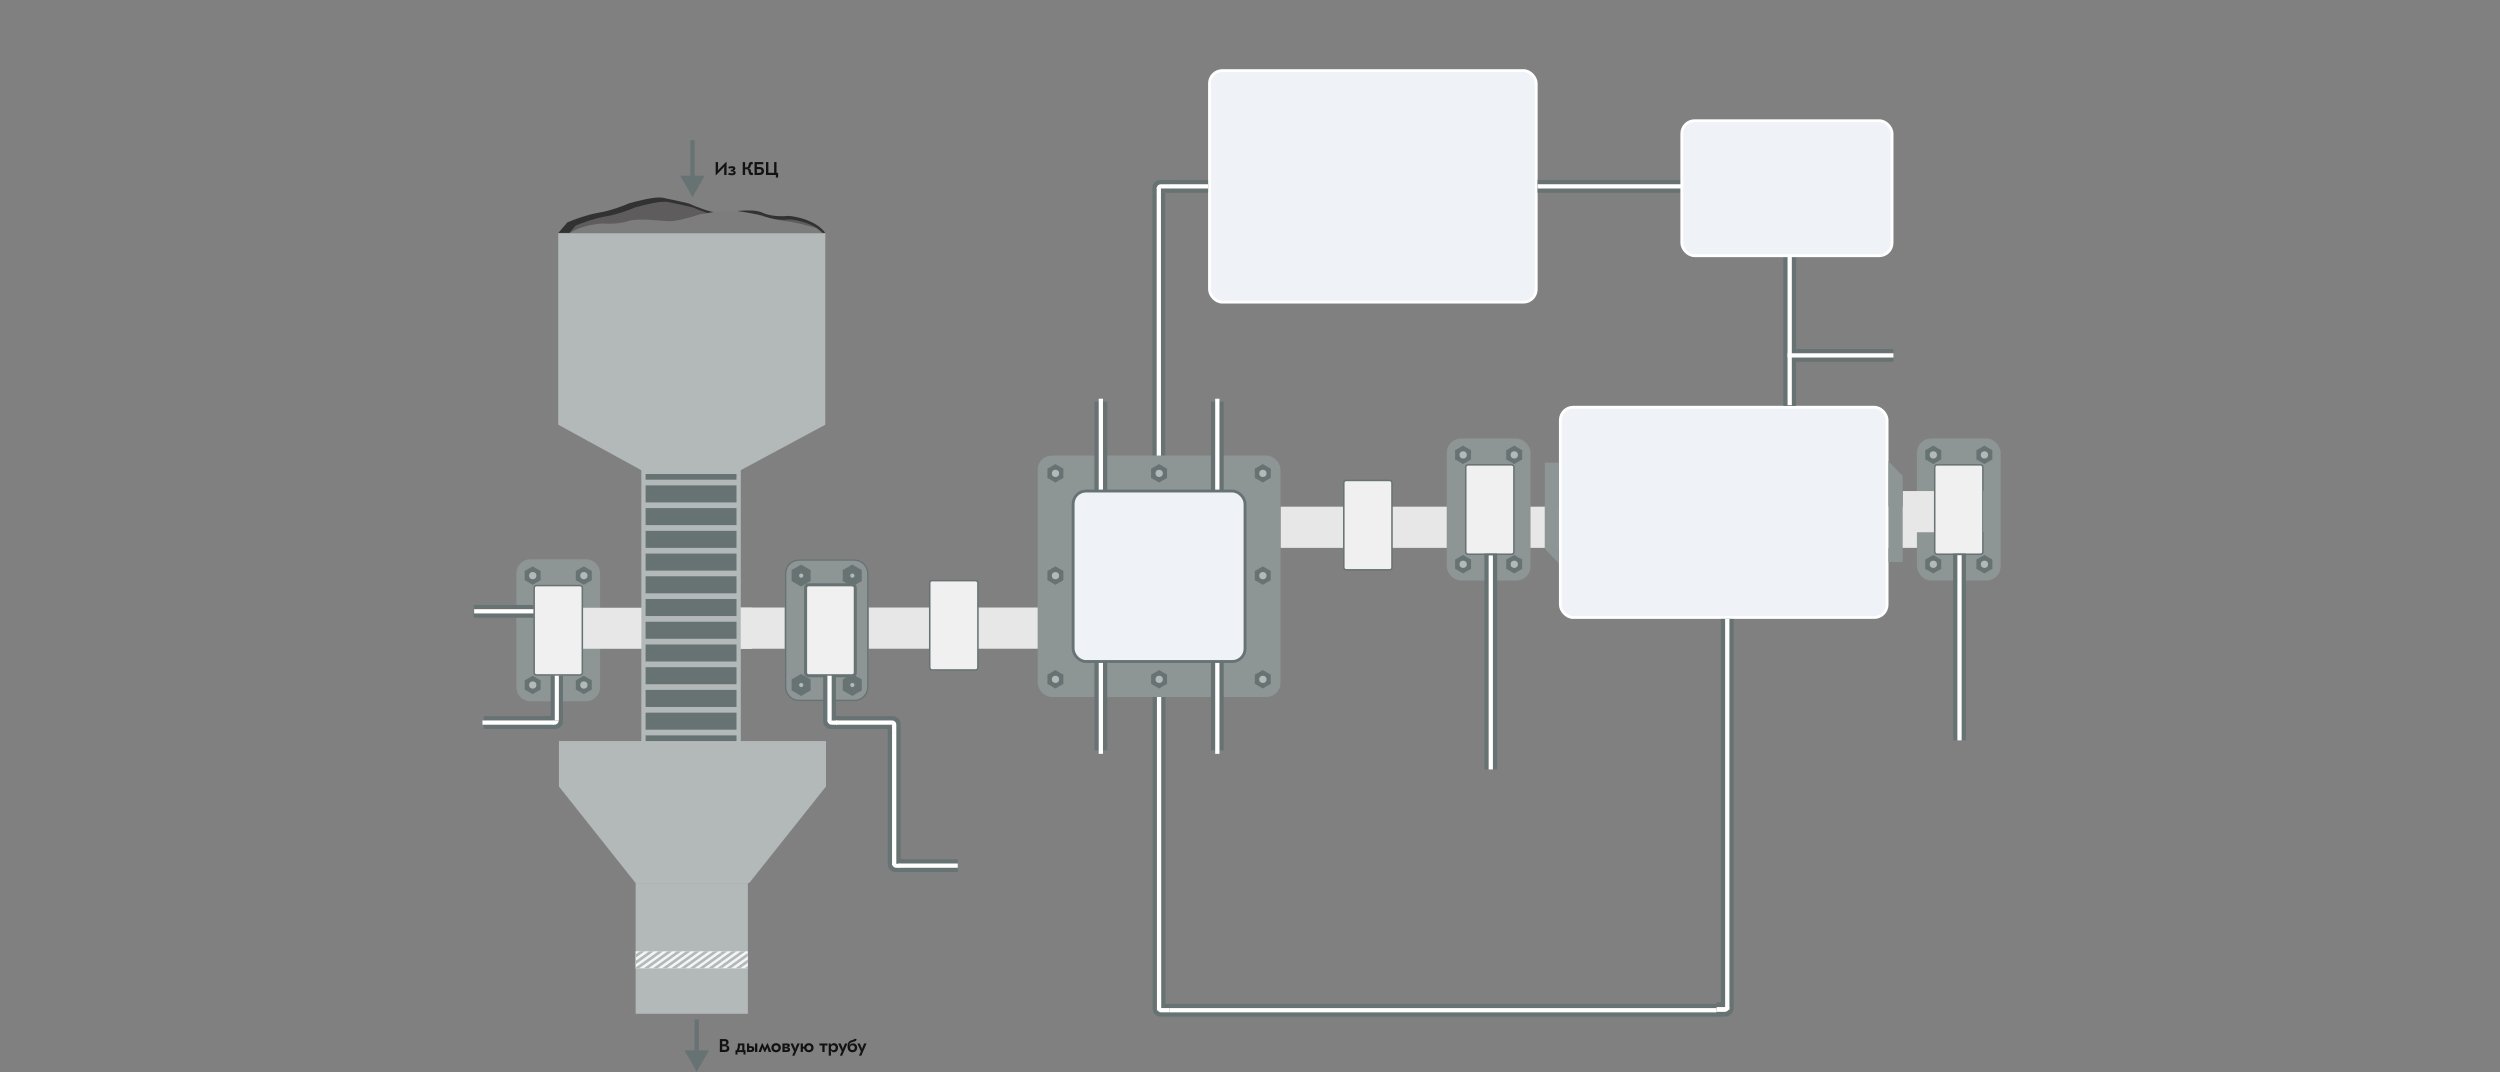 <svg width="1760" height="755" viewBox="0 0 1760 755" fill="none" xmlns="http://www.w3.org/2000/svg">
<rect x="0" y="0" width="1760" height="755" fill="#808080" stroke="none"/>
<path d="M901.496 356.699H1382.54V385.699H901.496V356.699Z" fill="#E7E7E7"/>
<rect x="946.036" y="338.242" width="33.92" height="62.92" rx="1.62" fill="#F0F0F0" stroke="#677272" stroke-width="1.08"/>
<rect x="1018.5" y="308.699" width="59" height="100" rx="10" fill="#8D9595"/>
<path d="M1030 313.7L1032.79 315.358L1035.63 316.95L1035.59 320.2L1035.63 323.45L1032.79 325.041L1030 326.7L1027.2 325.041L1024.37 323.45L1024.41 320.2L1024.37 316.95L1027.2 315.358L1030 313.7Z" fill="#677272"/>
<circle cx="1030.05" cy="320.254" r="2.561" fill="#B3B9B9"/>
<path d="M1030 390.7L1032.79 392.358L1035.63 393.95L1035.59 397.2L1035.63 400.45L1032.79 402.041L1030 403.7L1027.2 402.041L1024.37 400.45L1024.41 397.2L1024.37 393.95L1027.2 392.358L1030 390.7Z" fill="#677272"/>
<circle cx="1030.05" cy="397.254" r="2.561" fill="#B3B9B9"/>
<path d="M1066 313.7L1068.79 315.358L1071.63 316.95L1071.59 320.2L1071.63 323.45L1068.79 325.041L1066 326.7L1063.2 325.041L1060.37 323.45L1060.41 320.2L1060.37 316.95L1063.2 315.358L1066 313.7Z" fill="#677272"/>
<circle cx="1066.05" cy="320.254" r="2.561" fill="#B3B9B9"/>
<path d="M1066 390.7L1068.79 392.358L1071.63 393.95L1071.59 397.2L1071.63 400.45L1068.79 402.041L1066 403.7L1063.2 402.041L1060.37 400.45L1060.41 397.2L1060.37 393.95L1063.2 392.358L1066 390.7Z" fill="#677272"/>
<circle cx="1066.05" cy="397.254" r="2.561" fill="#B3B9B9"/>
<rect x="1031.88" y="327.24" width="33.92" height="62.92" rx="1.62" fill="#F0F0F0" stroke="#677272" stroke-width="1.08"/>
<rect x="1349.5" y="308.699" width="59" height="100" rx="10" fill="#8D9595"/>
<path d="M1361 313.7L1363.79 315.358L1366.63 316.95L1366.59 320.2L1366.63 323.45L1363.79 325.041L1361 326.7L1358.2 325.041L1355.37 323.45L1355.41 320.2L1355.37 316.95L1358.2 315.358L1361 313.7Z" fill="#677272"/>
<circle cx="1361.05" cy="320.254" r="2.561" fill="#B3B9B9"/>
<path d="M1361 390.7L1363.79 392.358L1366.63 393.95L1366.59 397.2L1366.63 400.45L1363.79 402.041L1361 403.7L1358.2 402.041L1355.37 400.45L1355.41 397.2L1355.37 393.95L1358.2 392.358L1361 390.7Z" fill="#677272"/>
<circle cx="1361.05" cy="397.254" r="2.561" fill="#B3B9B9"/>
<path d="M1397 313.7L1399.79 315.358L1402.63 316.95L1402.59 320.2L1402.63 323.45L1399.79 325.041L1397 326.7L1394.2 325.041L1391.37 323.45L1391.41 320.2L1391.37 316.95L1394.2 315.358L1397 313.7Z" fill="#677272"/>
<circle cx="1397.05" cy="320.254" r="2.561" fill="#B3B9B9"/>
<path d="M1397 390.7L1399.79 392.358L1402.63 393.95L1402.59 397.2L1402.63 400.45L1399.79 402.041L1397 403.7L1394.2 402.041L1391.37 400.45L1391.41 397.2L1391.37 393.95L1394.2 392.358L1397 390.7Z" fill="#677272"/>
<circle cx="1397.05" cy="397.254" r="2.561" fill="#B3B9B9"/>
<path d="M1339.5 345.699H1396.5V374.699H1339.5V345.699Z" fill="#E7E7E7"/>
<rect x="1362.04" y="327.24" width="33.92" height="62.92" rx="1.62" fill="#F0F0F0" stroke="#677272" stroke-width="1.08"/>
<rect x="1098.5" y="286.702" width="230" height="148" rx="9" fill="#EFF2F6"/>
<rect x="1098.5" y="286.702" width="230" height="148" rx="9" stroke="white" stroke-width="2"/>
<path d="M1087.5 325.702H1097.5V396.702L1087.5 386.277V325.702Z" fill="#8D9595"/>
<path d="M1339.5 395.702L1329.5 395.702L1329.5 324.702L1339.5 335.127L1339.5 395.702Z" fill="#8D9595"/>
<rect x="1255.44" y="137.763" width="9" height="147.941" fill="#677272"/>
<rect x="1258.44" y="134.723" width="3" height="150.526" fill="white"/>
<rect x="851.495" y="49.7" width="230" height="163" rx="9" fill="#EFF2F6"/>
<rect x="851.495" y="49.7" width="230" height="163" rx="9" stroke="white" stroke-width="2"/>
<path d="M363.496 403.7C363.496 398.177 367.973 393.7 373.496 393.7H412.496C418.018 393.7 422.496 398.177 422.496 403.7V483.7C422.496 489.223 418.018 493.7 412.496 493.7H373.496C367.973 493.7 363.496 489.223 363.496 483.7V403.7Z" fill="#8D9595"/>
<path d="M374.996 398.7L377.791 400.359L380.625 401.95L380.586 405.2L380.625 408.45L377.791 410.041L374.996 411.7L372.201 410.041L369.366 408.45L369.406 405.2L369.366 401.95L372.201 400.359L374.996 398.7Z" fill="#677272"/>
<circle cx="375.049" cy="405.254" r="2.561" fill="#B3B9B9"/>
<path d="M374.996 475.7L377.791 477.359L380.625 478.95L380.586 482.2L380.625 485.45L377.791 487.041L374.996 488.7L372.201 487.041L369.366 485.45L369.406 482.2L369.366 478.95L372.201 477.359L374.996 475.7Z" fill="#677272"/>
<circle cx="375.049" cy="482.254" r="2.561" fill="#B3B9B9"/>
<path d="M410.996 398.7L413.791 400.359L416.625 401.95L416.586 405.2L416.625 408.45L413.791 410.041L410.996 411.7L408.201 410.041L405.366 408.45L405.406 405.2L405.366 401.95L408.201 400.359L410.996 398.7Z" fill="#677272"/>
<circle cx="411.049" cy="405.254" r="2.561" fill="#B3B9B9"/>
<path d="M410.996 475.7L413.791 477.359L416.625 478.95L416.586 482.2L416.625 485.45L413.791 487.041L410.996 488.7L408.201 487.041L405.366 485.45L405.406 482.2L405.366 478.95L408.201 477.359L410.996 475.7Z" fill="#677272"/>
<circle cx="411.049" cy="482.254" r="2.561" fill="#B3B9B9"/>
<path d="M405.138 427.855H529.496V456.736H405.138V427.855Z" fill="#E7E7E7"/>
<path d="M377.655 412.24H408.335C409.23 412.24 409.955 412.966 409.955 413.861V473.54C409.955 474.435 409.23 475.16 408.335 475.16H377.655C376.761 475.16 376.035 474.435 376.035 473.54V413.861C376.035 412.966 376.761 412.24 377.655 412.24Z" fill="#F0F0F0" stroke="#677272" stroke-width="1.08"/>
<path d="M492.496 427.7H731.119V456.7H492.496V427.7Z" fill="#E7E7E7"/>
<path d="M552.496 403.7C552.496 398.177 556.973 393.7 562.496 393.7H601.496C607.018 393.7 611.496 398.177 611.496 403.7V483.7C611.496 489.223 607.018 493.7 601.496 493.7H562.496C556.973 493.7 552.496 489.223 552.496 483.7V403.7Z" fill="#8D9595"/>
<path d="M563.996 398.7L566.791 400.359L569.625 401.95L569.586 405.2L569.625 408.45L566.791 410.041L563.996 411.7L561.201 410.041L558.366 408.45L558.406 405.2L558.366 401.95L561.201 400.359L563.996 398.7Z" fill="#677272"/>
<path d="M566.61 405.254C566.61 406.669 565.463 407.816 564.049 407.816C562.634 407.816 561.488 406.669 561.488 405.254C561.488 403.84 562.634 402.693 564.049 402.693C565.463 402.693 566.61 403.84 566.61 405.254Z" fill="#B3B9B9"/>
<path d="M563.996 475.7L566.791 477.359L569.625 478.95L569.586 482.2L569.625 485.45L566.791 487.041L563.996 488.7L561.201 487.041L558.366 485.45L558.406 482.2L558.366 478.95L561.201 477.359L563.996 475.7Z" fill="#677272"/>
<path d="M566.61 482.254C566.61 483.669 565.463 484.816 564.049 484.816C562.634 484.816 561.488 483.669 561.488 482.254C561.488 480.84 562.634 479.693 564.049 479.693C565.463 479.693 566.61 480.84 566.61 482.254Z" fill="#B3B9B9"/>
<path d="M599.996 398.7L602.791 400.359L605.625 401.95L605.586 405.2L605.625 408.45L602.791 410.041L599.996 411.7L597.201 410.041L594.366 408.45L594.406 405.2L594.366 401.95L597.201 400.359L599.996 398.7Z" fill="#677272"/>
<path d="M602.61 405.254C602.61 406.669 601.463 407.816 600.049 407.816C598.634 407.816 597.488 406.669 597.488 405.254C597.488 403.84 598.634 402.693 600.049 402.693C601.463 402.693 602.61 403.84 602.61 405.254Z" fill="#B3B9B9"/>
<path d="M599.996 475.7L602.791 477.359L605.625 478.95L605.586 482.2L605.625 485.45L602.791 487.041L599.996 488.7L597.201 487.041L594.366 485.45L594.406 482.2L594.366 478.95L597.201 477.359L599.996 475.7Z" fill="#677272"/>
<path d="M602.61 482.254C602.61 483.669 601.463 484.816 600.049 484.816C598.634 484.816 597.488 483.669 597.488 482.254C597.488 480.84 598.634 479.693 600.049 479.693C601.463 479.693 602.61 480.84 602.61 482.254Z" fill="#B3B9B9"/>
<path d="M567.119 413.861C567.119 412.667 568.086 411.7 569.279 411.7H599.958C601.151 411.7 602.119 412.667 602.119 413.861V473.54C602.119 474.733 601.151 475.7 599.958 475.7H569.279C568.086 475.7 567.119 474.733 567.119 473.54V413.861Z" fill="#F0F0F0"/>
<path d="M564.271 398.236L563.996 398.072L563.72 398.236L560.931 399.892L558.102 401.479L557.823 401.636L557.826 401.957L557.866 405.2L557.826 408.444L557.823 408.764L558.102 408.921L560.931 410.509L563.72 412.165L563.996 412.328L564.271 412.165L567.061 410.509L569.889 408.921L570.169 408.764L570.165 408.444L570.126 405.2L570.165 401.957L570.169 401.636L569.889 401.479L567.061 399.892L564.271 398.236ZM566.515 400.824L566.515 400.824L566.526 400.83L569.081 402.264L569.046 405.194L569.045 405.194L569.046 405.207L569.081 408.136L566.526 409.571L566.526 409.57L566.515 409.577L563.996 411.072L561.476 409.577L561.476 409.577L561.465 409.571L558.91 408.136L558.946 405.207L558.946 405.207L558.946 405.194L558.91 402.264L561.465 400.83L561.465 400.83L561.476 400.824L563.996 399.328L566.515 400.824ZM564.271 475.236L563.996 475.072L563.72 475.236L560.931 476.892L558.102 478.479L557.823 478.636L557.826 478.957L557.866 482.2L557.826 485.444L557.823 485.764L558.102 485.921L560.931 487.509L563.72 489.165L563.996 489.328L564.271 489.165L567.061 487.509L569.889 485.921L570.169 485.764L570.165 485.444L570.126 482.2L570.165 478.957L570.169 478.636L569.889 478.479L567.061 476.892L564.271 475.236ZM566.515 477.824L566.515 477.824L566.526 477.83L569.081 479.264L569.046 482.194H569.045L569.046 482.207L569.081 485.136L566.526 486.571L566.526 486.57L566.515 486.577L563.996 488.072L561.476 486.577L561.476 486.577L561.465 486.571L558.91 485.136L558.946 482.207H558.946L558.946 482.194L558.91 479.264L561.465 477.83L561.465 477.83L561.476 477.824L563.996 476.328L566.515 477.824ZM600.271 398.236L599.996 398.072L599.72 398.236L596.931 399.892L594.102 401.479L593.823 401.636L593.826 401.957L593.866 405.2L593.826 408.444L593.823 408.764L594.102 408.921L596.931 410.509L598.027 411.16H569.279C567.788 411.16 566.579 412.369 566.579 413.861V473.54C566.579 475.031 567.788 476.24 569.279 476.24H598.028L596.931 476.892L594.102 478.479L593.823 478.636L593.826 478.957L593.866 482.2L593.826 485.444L593.823 485.764L594.102 485.921L596.931 487.509L599.72 489.165L599.996 489.328L600.271 489.165L603.061 487.509L605.889 485.921L606.169 485.764L606.165 485.444L606.126 482.2L606.165 478.957L606.169 478.636L605.889 478.479L603.061 476.892L601.332 475.865C602.126 475.395 602.659 474.53 602.659 473.54V413.861C602.659 412.871 602.126 412.005 601.332 411.535L603.061 410.509L605.889 408.921L606.169 408.764L606.165 408.444L606.126 405.2L606.165 401.957L606.169 401.636L605.889 401.479L603.061 399.892L600.271 398.236ZM602.515 409.577L599.996 411.072L597.476 409.577L597.476 409.577L597.465 409.571L594.91 408.136L594.946 405.207L594.946 405.207L594.946 405.194L594.91 402.264L597.465 400.83L597.465 400.83L597.476 400.824L599.996 399.328L602.515 400.824L602.515 400.824L602.526 400.83L605.081 402.264L605.046 405.194L605.045 405.194L605.046 405.207L605.081 408.136L602.526 409.571L602.526 409.57L602.515 409.577ZM569.279 412.24H599.847L599.996 412.328L600.129 412.249C600.944 412.334 601.579 413.023 601.579 413.861V473.54C601.579 474.377 600.944 475.066 600.129 475.151L599.996 475.072L599.848 475.16H569.279C568.384 475.16 567.659 474.435 567.659 473.54V413.861C567.659 412.966 568.384 412.24 569.279 412.24ZM597.476 477.824L599.996 476.328L602.515 477.824L602.515 477.824L602.526 477.83L605.081 479.264L605.046 482.194H605.045L605.046 482.207L605.081 485.136L602.526 486.571L602.526 486.57L602.515 486.577L599.996 488.072L597.476 486.577L597.476 486.577L597.465 486.571L594.91 485.136L594.946 482.207H594.946L594.946 482.194L594.91 479.264L597.465 477.83L597.465 477.83L597.476 477.824ZM562.496 394.24H601.496C606.72 394.24 610.956 398.476 610.956 403.7V483.7C610.956 488.925 606.72 493.16 601.496 493.16H562.496C557.271 493.16 553.036 488.925 553.036 483.7V403.7C553.036 398.476 557.271 394.24 562.496 394.24ZM566.07 405.254C566.07 406.371 565.165 407.275 564.049 407.275C562.933 407.275 562.028 406.371 562.028 405.254C562.028 404.138 562.933 403.233 564.049 403.233C565.165 403.233 566.07 404.138 566.07 405.254ZM564.049 408.356C565.762 408.356 567.15 406.967 567.15 405.254C567.15 403.542 565.762 402.153 564.049 402.153C562.336 402.153 560.948 403.542 560.948 405.254C560.948 406.967 562.336 408.356 564.049 408.356ZM566.07 482.254C566.07 483.371 565.165 484.275 564.049 484.275C562.933 484.275 562.028 483.371 562.028 482.254C562.028 481.138 562.933 480.233 564.049 480.233C565.165 480.233 566.07 481.138 566.07 482.254ZM564.049 485.356C565.762 485.356 567.15 483.967 567.15 482.254C567.15 480.542 565.762 479.153 564.049 479.153C562.336 479.153 560.948 480.542 560.948 482.254C560.948 483.967 562.336 485.356 564.049 485.356ZM602.07 405.254C602.07 406.371 601.165 407.275 600.049 407.275C598.933 407.275 598.028 406.371 598.028 405.254C598.028 404.138 598.933 403.233 600.049 403.233C601.165 403.233 602.07 404.138 602.07 405.254ZM600.049 408.356C601.762 408.356 603.15 406.967 603.15 405.254C603.15 403.542 601.762 402.153 600.049 402.153C598.336 402.153 596.948 403.542 596.948 405.254C596.948 406.967 598.336 408.356 600.049 408.356ZM602.07 482.254C602.07 483.371 601.165 484.275 600.049 484.275C598.933 484.275 598.028 483.371 598.028 482.254C598.028 481.138 598.933 480.233 600.049 480.233C601.165 480.233 602.07 481.138 602.07 482.254ZM600.049 485.356C601.762 485.356 603.15 483.967 603.15 482.254C603.15 480.542 601.762 479.153 600.049 479.153C598.336 479.153 596.948 480.542 596.948 482.254C596.948 483.967 598.336 485.356 600.049 485.356Z" stroke="#677272" stroke-width="1.08"/>
<rect x="654.536" y="408.743" width="33.92" height="62.92" rx="1.62" fill="#F0F0F0" stroke="#677272" stroke-width="1.08"/>
<path d="M811.308 132.2C811.308 129.162 813.77 126.7 816.808 126.7L823.308 126.7L823.308 135.7L811.308 135.7L811.308 132.2V132.2Z" fill="#677272"/>
<path d="M814.306 132.701C814.306 131.044 815.649 129.701 817.306 129.701L823.306 129.701L823.306 132.701L814.306 132.701V132.701Z" fill="white"/>
<rect x="822.308" y="126.7" width="28.188" height="9" fill="#677272"/>
<rect x="822.308" y="129.7" width="28.188" height="3" fill="white"/>
<rect width="9" height="191.021" transform="matrix(-1 0 0 1 820.308 135.681)" fill="#677272"/>
<rect width="3" height="194.642" transform="matrix(-1 0 0 1 817.308 132.061)" fill="white"/>
<rect width="388" height="9" transform="matrix(1 0 0 -1 822.495 715.702)" fill="#677272"/>
<rect width="388" height="3" transform="matrix(1 0 0 -1 822.495 712.702)" fill="white"/>
<path d="M811.495 710.202C811.495 713.239 813.958 715.702 816.995 715.702H823.495V706.702H811.495V710.202V710.202Z" fill="#677272"/>
<path d="M814.495 709.702C814.495 711.358 815.838 712.702 817.495 712.702H823.495V709.702H814.495V709.702Z" fill="white"/>
<rect x="820.495" y="707.611" width="9" height="218.91" transform="rotate(180 820.495 707.611)" fill="#677272"/>
<rect x="817.495" y="711.202" width="3" height="224.001" transform="rotate(180 817.495 711.202)" fill="white"/>
<path d="M1220.5 709.529C1220.5 712.939 1217.73 715.703 1214.32 715.703H1208.5V705.6H1220.5V709.529V709.529Z" fill="#677272"/>
<path d="M1217.5 708.968C1217.5 710.828 1215.99 712.335 1214.13 712.335H1208.5V708.968H1217.5V708.968Z" fill="white"/>
<rect width="9" height="270.665" transform="matrix(1 0 0 -1 1211.5 706.368)" fill="#677272"/>
<rect width="3" height="275.078" transform="matrix(1 0 0 -1 1214.5 710.781)" fill="white"/>
<rect x="1082.47" y="126.7" width="104.108" height="9" fill="#677272"/>
<rect x="1082.47" y="129.7" width="104.108" height="3" fill="white"/>
<rect x="1264.48" y="254.7" width="9" height="68.511" transform="rotate(-90 1264.48 254.7)" fill="#677272"/>
<rect x="1258.44" y="251.699" width="3" height="74.557" transform="rotate(-90 1258.44 251.699)" fill="white"/>
<path d="M452.996 332.2H519.996V543.2H452.996V332.2Z" fill="#677272" stroke="#B3B9B9" stroke-width="3"/>
<path d="M453.495 337.7H519.21V341.7H453.495V337.7Z" fill="#B3B9B9"/>
<path d="M453.495 353.7H519.21V357.7H453.495V353.7Z" fill="#B3B9B9"/>
<path d="M453.495 369.7H519.21V373.7H453.495V369.7Z" fill="#B3B9B9"/>
<path d="M453.495 385.7H519.21V389.7H453.495V385.7Z" fill="#B3B9B9"/>
<path d="M453.495 401.7H519.21V405.7H453.495V401.7Z" fill="#B3B9B9"/>
<path d="M453.495 417.7H519.21V421.7H453.495V417.7Z" fill="#B3B9B9"/>
<path d="M453.495 433.7H519.21V437.7H453.495V433.7Z" fill="#B3B9B9"/>
<path d="M453.495 449.7H519.21V453.7H453.495V449.7Z" fill="#B3B9B9"/>
<path d="M453.495 465.7H519.21V469.7H453.495V465.7Z" fill="#B3B9B9"/>
<path d="M453.495 481.7H519.21V485.7H453.495V481.7Z" fill="#B3B9B9"/>
<path d="M453.495 497.7H519.21V501.7H453.495V497.7Z" fill="#B3B9B9"/>
<path d="M453.495 513.7H519.21V517.7H453.495V513.7Z" fill="#B3B9B9"/>
<path d="M453.495 529.7H519.21V533.7H453.495V529.7Z" fill="#B3B9B9"/>
<path d="M453.495 545.7H519.21V549.7H453.495V545.7Z" fill="#B3B9B9"/>
<path d="M453.495 561.7H519.21V565.7H453.495V561.7Z" fill="#B3B9B9"/>
<path d="M453.495 577.7H519.21V581.7H453.495V577.7Z" fill="#B3B9B9"/>
<path d="M399.459 156.531L393 164H581C574.91 155.427 561.239 152.418 555.164 151.985C551.551 152.418 542.8 152.569 536.71 149.712C529.098 146.14 512.49 149.712 505.8 149.712C500.448 149.712 489.576 145.382 484.809 143.217C480.733 142.243 471.337 140.067 466.355 139.158C461.372 138.249 448.439 141.485 442.595 143.217C438.981 144.841 429.723 148.413 421.604 149.712C413.484 151.011 403.457 154.799 399.459 156.531Z" fill="#323232"/>
<path d="M405.253 158.83L399 166H581C575.105 157.77 561.87 154.881 555.989 154.466C552.49 154.881 544.019 155.027 538.124 152.283C530.755 148.854 514.676 152.283 508.2 152.283C503.019 152.283 492.494 148.127 487.879 146.049C483.933 145.113 474.837 143.025 470.013 142.152C465.19 141.279 452.67 144.386 447.012 146.049C443.514 147.607 434.551 151.036 426.691 152.283C418.83 153.53 409.124 157.167 405.253 158.83Z" fill="#5E5C5C"/>
<path d="M574.747 160.622L581 166H399C404.895 159.828 418.13 157.661 424.011 157.349C427.51 157.661 435.981 157.77 441.876 155.713C449.245 153.141 465.324 155.713 471.8 155.713C476.981 155.713 487.506 152.595 492.121 151.036C496.067 150.335 505.163 148.768 509.987 148.114C514.81 147.459 527.331 149.789 532.988 151.036C536.486 152.205 545.449 154.777 553.309 155.713C561.17 156.648 570.876 159.376 574.747 160.622Z" fill="#7D7D7D"/>
<path d="M393 299L451.455 331H521.455L581 299V164.214H393V299Z" fill="#B3B9B9"/>
<path d="M447.495 621.7H526.495V713.7H447.495V621.7Z" fill="#B3B9B9"/>
<path d="M393.495 553.7L447.482 621.7H527.419L581.495 553.7V521.7H393.495V553.7Z" fill="#B3B9B9"/>
<g clip-path="url(#clip0_21_6592)">
<rect width="79" height="12" transform="matrix(-1 0 0 1 526.496 669.7)" fill="#F5F5F5"/>
<line y1="-1" x2="103.101" y2="-1" transform="matrix(-0.815 0.58 0.368 0.93 592.104 612.71)" stroke="#B3B9B9" stroke-width="2"/>
<line y1="-1" x2="103.101" y2="-1" transform="matrix(-0.815 0.58 0.368 0.93 508.104 612.71)" stroke="#B3B9B9" stroke-width="2"/>
<line y1="-1" x2="103.101" y2="-1" transform="matrix(-0.815 0.58 0.368 0.93 592.104 617.314)" stroke="#B3B9B9" stroke-width="2"/>
<line y1="-1" x2="103.101" y2="-1" transform="matrix(-0.815 0.58 0.368 0.93 508.104 617.314)" stroke="#B3B9B9" stroke-width="2"/>
<line y1="-1" x2="103.101" y2="-1" transform="matrix(-0.815 0.58 0.368 0.93 592.104 621.917)" stroke="#B3B9B9" stroke-width="2"/>
<line y1="-1" x2="103.101" y2="-1" transform="matrix(-0.815 0.58 0.368 0.93 508.104 621.917)" stroke="#B3B9B9" stroke-width="2"/>
<line y1="-1" x2="103.101" y2="-1" transform="matrix(-0.815 0.58 0.368 0.93 592.104 626.521)" stroke="#B3B9B9" stroke-width="2"/>
<line y1="-1" x2="103.101" y2="-1" transform="matrix(-0.815 0.58 0.368 0.93 508.104 626.521)" stroke="#B3B9B9" stroke-width="2"/>
<line y1="-1" x2="103.101" y2="-1" transform="matrix(-0.815 0.58 0.368 0.93 592.104 631.125)" stroke="#B3B9B9" stroke-width="2"/>
<line y1="-1" x2="103.101" y2="-1" transform="matrix(-0.815 0.58 0.368 0.93 508.104 631.125)" stroke="#B3B9B9" stroke-width="2"/>
<line y1="-1" x2="103.101" y2="-1" transform="matrix(-0.815 0.58 0.368 0.93 592.104 681.767)" stroke="#B3B9B9" stroke-width="2"/>
<line y1="-1" x2="103.101" y2="-1" transform="matrix(-0.815 0.58 0.368 0.93 508.104 681.767)" stroke="#B3B9B9" stroke-width="2"/>
<line y1="-1" x2="103.101" y2="-1" transform="matrix(-0.815 0.58 0.368 0.93 592.104 635.729)" stroke="#B3B9B9" stroke-width="2"/>
<line y1="-1" x2="103.101" y2="-1" transform="matrix(-0.815 0.58 0.368 0.93 508.104 635.729)" stroke="#B3B9B9" stroke-width="2"/>
<line y1="-1" x2="103.101" y2="-1" transform="matrix(-0.815 0.58 0.368 0.93 592.104 640.333)" stroke="#B3B9B9" stroke-width="2"/>
<line y1="-1" x2="103.101" y2="-1" transform="matrix(-0.815 0.58 0.368 0.93 508.104 640.333)" stroke="#B3B9B9" stroke-width="2"/>
<line y1="-1" x2="103.101" y2="-1" transform="matrix(-0.815 0.58 0.368 0.93 592.104 644.937)" stroke="#B3B9B9" stroke-width="2"/>
<line y1="-1" x2="103.101" y2="-1" transform="matrix(-0.815 0.58 0.368 0.93 508.104 644.937)" stroke="#B3B9B9" stroke-width="2"/>
<line y1="-1" x2="103.101" y2="-1" transform="matrix(-0.815 0.58 0.368 0.93 592.104 649.541)" stroke="#B3B9B9" stroke-width="2"/>
<line y1="-1" x2="103.101" y2="-1" transform="matrix(-0.815 0.58 0.368 0.93 508.104 649.541)" stroke="#B3B9B9" stroke-width="2"/>
<line y1="-1" x2="103.101" y2="-1" transform="matrix(-0.815 0.58 0.368 0.93 592.104 654.144)" stroke="#B3B9B9" stroke-width="2"/>
<line y1="-1" x2="103.101" y2="-1" transform="matrix(-0.815 0.58 0.368 0.93 508.104 654.144)" stroke="#B3B9B9" stroke-width="2"/>
<line y1="-1" x2="103.101" y2="-1" transform="matrix(-0.815 0.58 0.368 0.93 592.104 658.748)" stroke="#B3B9B9" stroke-width="2"/>
<line y1="-1" x2="103.101" y2="-1" transform="matrix(-0.815 0.58 0.368 0.93 508.104 658.748)" stroke="#B3B9B9" stroke-width="2"/>
<line y1="-1" x2="103.101" y2="-1" transform="matrix(-0.815 0.58 0.368 0.93 592.104 663.352)" stroke="#B3B9B9" stroke-width="2"/>
<line y1="-1" x2="103.101" y2="-1" transform="matrix(-0.815 0.58 0.368 0.93 508.104 663.352)" stroke="#B3B9B9" stroke-width="2"/>
<line y1="-1" x2="103.101" y2="-1" transform="matrix(-0.815 0.58 0.368 0.93 592.104 667.956)" stroke="#B3B9B9" stroke-width="2"/>
<line y1="-1" x2="103.101" y2="-1" transform="matrix(-0.815 0.58 0.368 0.93 508.104 667.956)" stroke="#B3B9B9" stroke-width="2"/>
<line y1="-1" x2="103.101" y2="-1" transform="matrix(-0.815 0.58 0.368 0.93 592.104 672.56)" stroke="#B3B9B9" stroke-width="2"/>
<line y1="-1" x2="103.101" y2="-1" transform="matrix(-0.815 0.58 0.368 0.93 508.104 672.56)" stroke="#B3B9B9" stroke-width="2"/>
<line y1="-1" x2="103.101" y2="-1" transform="matrix(-0.815 0.58 0.368 0.93 592.104 677.164)" stroke="#B3B9B9" stroke-width="2"/>
<line y1="-1" x2="103.101" y2="-1" transform="matrix(-0.815 0.58 0.368 0.93 508.104 677.164)" stroke="#B3B9B9" stroke-width="2"/>
</g>
<path d="M487.496 138.7L496.156 123.7L478.835 123.7L487.496 138.7ZM485.996 98.7L485.996 125.2L488.996 125.2L488.996 98.7L485.996 98.7Z" fill="#677272"/>
<path d="M511.218 113.97H511.491V123.2H509.827V118.754C509.827 118 509.874 117.467 509.97 117.155L509.918 117.142C509.77 117.463 509.554 117.766 509.268 118.052L504.094 123.33H503.834V114.1H505.485V118.533C505.485 119.296 505.437 119.833 505.342 120.145L505.394 120.158C505.541 119.838 505.762 119.534 506.057 119.248L511.218 113.97ZM515.215 123.395C514.209 123.395 513.334 123.209 512.589 122.836L513.148 121.562C513.806 121.892 514.474 122.056 515.15 122.056C515.583 122.056 515.895 122.004 516.086 121.9C516.276 121.788 516.372 121.614 516.372 121.38C516.372 120.921 516.034 120.691 515.358 120.691H514.487V119.443H515.267C515.795 119.443 516.06 119.261 516.06 118.897C516.06 118.525 515.722 118.338 515.046 118.338C514.474 118.338 513.854 118.486 513.187 118.78L512.68 117.506C513.555 117.168 514.413 116.999 515.254 116.999C516.866 116.999 517.672 117.524 517.672 118.572C517.672 119.439 517.156 119.911 516.125 119.989V120.041C517.321 120.111 517.919 120.622 517.919 121.575C517.919 122.789 517.017 123.395 515.215 123.395ZM529.09 123.278C528.033 123.278 527.409 122.802 527.218 121.848L526.906 120.327C526.828 119.903 526.69 119.599 526.49 119.417C526.3 119.235 526.014 119.144 525.632 119.144H524.891C524.692 119.144 524.562 119.127 524.501 119.092L524.488 119.118C524.532 119.231 524.553 119.387 524.553 119.586V123.2H522.889V114.1H524.553V117.363C524.553 117.554 524.532 117.706 524.488 117.818L524.501 117.844C524.571 117.81 524.701 117.792 524.891 117.792H525.632C525.988 117.792 526.261 117.701 526.451 117.519C526.651 117.329 526.798 117.017 526.893 116.583L527.205 115.283C527.405 114.443 528.033 114.022 529.09 114.022C529.411 114.022 529.688 114.04 529.922 114.074V115.595C529.801 115.578 529.649 115.569 529.467 115.569C529.043 115.569 528.787 115.747 528.7 116.102L528.414 117.194C528.302 117.662 528.102 117.983 527.816 118.156C527.539 118.321 527.045 118.412 526.334 118.429V118.481C527.062 118.499 527.582 118.603 527.894 118.793C528.206 118.984 528.406 119.322 528.492 119.807L528.726 120.899C528.787 121.194 528.874 121.402 528.986 121.523C529.099 121.636 529.277 121.692 529.519 121.692C529.597 121.692 529.779 121.679 530.065 121.653V123.226C529.719 123.261 529.394 123.278 529.09 123.278ZM534.767 117.545C535.703 117.545 536.448 117.792 537.003 118.286C537.566 118.78 537.848 119.474 537.848 120.366C537.848 121.268 537.566 121.965 537.003 122.459C536.44 122.953 535.694 123.2 534.767 123.2H531.192V114.1H537.341V115.634H533.168C533.012 115.634 532.899 115.617 532.83 115.582L532.804 115.608C532.839 115.695 532.856 115.816 532.856 115.972V117.22C532.856 117.368 532.839 117.485 532.804 117.571L532.83 117.597C532.899 117.563 533.012 117.545 533.168 117.545H534.767ZM534.559 121.692C535.59 121.692 536.106 121.25 536.106 120.366C536.106 119.95 535.972 119.63 535.703 119.404C535.434 119.17 535.053 119.053 534.559 119.053H533.168C533.003 119.053 532.891 119.032 532.83 118.988L532.804 119.014C532.839 119.101 532.856 119.222 532.856 119.378V121.354C532.856 121.51 532.839 121.632 532.804 121.718L532.83 121.744C532.899 121.71 533.012 121.692 533.168 121.692H534.559ZM546.208 125.007V123.525C546.208 123.361 546.23 123.244 546.273 123.174L546.247 123.148C546.178 123.183 546.061 123.2 545.896 123.2H539.266V114.1H540.93V121.341C540.93 121.506 540.909 121.623 540.865 121.692L540.891 121.718C540.961 121.684 541.078 121.666 541.242 121.666H544.687C544.852 121.666 544.969 121.684 545.038 121.718L545.064 121.692C545.021 121.623 544.999 121.506 544.999 121.341V114.1H546.663V121.341C546.663 121.489 546.646 121.606 546.611 121.692L546.637 121.718C546.698 121.684 546.815 121.666 546.988 121.666H547.781V125.007H546.208Z" fill="#121212"/>
<path d="M490.496 754.471L499.156 739.471H481.835L490.496 754.471ZM488.996 717.702V740.971H491.996V717.702H488.996Z" fill="#677272"/>
<path d="M506.773 740.586V731.486H510.335C511.123 731.486 511.752 731.694 512.22 732.11C512.688 732.518 512.922 733.064 512.922 733.748C512.922 734.208 512.813 734.598 512.597 734.918C512.38 735.239 512.077 735.464 511.687 735.594C511.461 735.681 511.227 735.729 510.985 735.737V735.789C511.219 735.789 511.461 735.82 511.713 735.88C512.276 736.002 512.705 736.253 513 736.634C513.303 737.007 513.455 737.484 513.455 738.064C513.455 738.836 513.195 739.451 512.675 739.91C512.155 740.361 511.457 740.586 510.582 740.586H506.773ZM508.411 735.23C508.48 735.196 508.593 735.178 508.749 735.178H509.919C510.343 735.178 510.668 735.079 510.894 734.879C511.128 734.671 511.245 734.385 511.245 734.021C511.245 733.311 510.824 732.955 509.984 732.955H508.749C508.584 732.955 508.471 732.934 508.411 732.89L508.385 732.916C508.419 733.003 508.437 733.12 508.437 733.267V734.853C508.437 735.001 508.419 735.118 508.385 735.204L508.411 735.23ZM508.411 739.182C508.541 739.139 508.658 739.117 508.762 739.117H510.257C511.236 739.117 511.726 738.706 511.726 737.882C511.726 737.042 511.201 736.621 510.153 736.621H508.749C508.593 736.621 508.48 736.604 508.411 736.569L508.385 736.595C508.419 736.682 508.437 736.799 508.437 736.946V738.792C508.437 738.948 508.419 739.07 508.385 739.156L508.411 739.182ZM517.774 742.406V739.273H518.333C518.463 739.273 518.567 739.291 518.645 739.325L518.658 739.312C518.649 739.234 518.675 739.126 518.736 738.987C519.238 738.069 519.49 737.003 519.49 735.789V734.58H524.053V738.974C524.053 739.087 524.031 739.2 523.988 739.312L524.001 739.325C524.079 739.291 524.2 739.273 524.365 739.273H524.859V742.406H523.416V740.95C523.416 740.838 523.437 740.725 523.481 740.612L523.468 740.599C523.39 740.634 523.268 740.651 523.104 740.651H519.529C519.364 740.651 519.243 740.634 519.165 740.599L519.152 740.612C519.195 740.699 519.217 740.812 519.217 740.95V742.406H517.774ZM520.179 739.338C520.265 739.295 520.395 739.273 520.569 739.273H522.233C522.397 739.273 522.519 739.291 522.597 739.325L522.61 739.312C522.566 739.226 522.545 739.113 522.545 738.974V736.231C522.545 736.093 522.566 735.98 522.61 735.893L522.597 735.88C522.519 735.915 522.397 735.932 522.233 735.932H521.245C521.08 735.932 520.959 735.915 520.881 735.88L520.868 735.893C520.911 735.98 520.933 736.093 520.933 736.231V736.517C520.933 736.994 520.859 737.501 520.712 738.038C520.564 738.567 520.382 738.992 520.166 739.312L520.179 739.338ZM528.84 736.465C529.524 736.465 530.066 736.643 530.465 736.998C530.863 737.354 531.063 737.861 531.063 738.519C531.063 739.169 530.859 739.676 530.452 740.04C530.044 740.404 529.503 740.586 528.827 740.586H525.863V734.58H527.449V736.166C527.449 736.305 527.427 736.418 527.384 736.504L527.397 736.517C527.475 736.483 527.596 736.465 527.761 736.465H528.84ZM531.544 734.58H533.13V740.586H531.544V734.58ZM528.606 739.247C529.134 739.247 529.399 739.009 529.399 738.532C529.399 738.047 529.134 737.804 528.606 737.804H527.761C527.596 737.804 527.475 737.787 527.397 737.752L527.384 737.765C527.427 737.852 527.449 737.965 527.449 738.103V738.948C527.449 739.087 527.427 739.2 527.384 739.286L527.397 739.299C527.475 739.265 527.596 739.247 527.761 739.247H528.606ZM538.249 740.677L537.144 738.298C536.936 737.848 536.819 737.536 536.793 737.362H536.741C536.723 737.588 536.637 737.908 536.481 738.324L535.688 740.586H533.972L536.39 734.489H536.806L538.171 737.362C538.309 737.631 538.396 737.874 538.431 738.09H538.483C538.526 737.865 538.617 737.622 538.756 737.362L540.121 734.489H540.537L542.955 740.586H541.239L540.433 738.324C540.285 737.891 540.203 737.57 540.186 737.362H540.134C540.116 737.492 539.999 737.804 539.783 738.298L538.678 740.677H538.249ZM543.979 735.282C544.611 734.684 545.409 734.385 546.371 734.385C547.333 734.385 548.126 734.684 548.75 735.282C549.382 735.88 549.699 736.647 549.699 737.583C549.699 738.519 549.382 739.286 548.75 739.884C548.126 740.482 547.333 740.781 546.371 740.781C545.409 740.781 544.611 740.482 543.979 739.884C543.355 739.286 543.043 738.519 543.043 737.583C543.043 736.647 543.355 735.88 543.979 735.282ZM547.593 736.361C547.281 736.049 546.873 735.893 546.371 735.893C545.868 735.893 545.461 736.049 545.149 736.361C544.837 736.665 544.681 737.072 544.681 737.583C544.681 738.095 544.837 738.506 545.149 738.818C545.461 739.122 545.868 739.273 546.371 739.273C546.873 739.273 547.281 739.122 547.593 738.818C547.905 738.506 548.061 738.095 548.061 737.583C548.061 737.072 547.905 736.665 547.593 736.361ZM555.345 737.583C555.926 737.757 556.216 738.203 556.216 738.922C556.216 739.451 556.026 739.863 555.644 740.157C555.272 740.443 554.795 740.586 554.214 740.586H550.834V734.58H554.227C555.432 734.58 556.034 735.07 556.034 736.049C556.034 736.63 555.805 737.029 555.345 737.245C555.129 737.358 554.821 737.419 554.422 737.427V737.479C554.812 737.479 555.12 737.514 555.345 737.583ZM552.355 735.815C552.399 735.893 552.42 736.01 552.42 736.166V736.673C552.42 736.812 552.399 736.925 552.355 737.011L552.368 737.024C552.446 736.99 552.568 736.972 552.732 736.972H553.707C554.141 736.972 554.357 736.777 554.357 736.387C554.357 736.032 554.136 735.854 553.694 735.854H552.732C552.568 735.854 552.446 735.837 552.368 735.802L552.355 735.815ZM553.837 739.312C554.305 739.312 554.539 739.1 554.539 738.675C554.539 738.268 554.305 738.064 553.837 738.064H552.732C552.568 738.064 552.446 738.047 552.368 738.012L552.355 738.025C552.399 738.112 552.42 738.22 552.42 738.35V739.013C552.42 739.152 552.399 739.265 552.355 739.351L552.368 739.364C552.446 739.33 552.568 739.312 552.732 739.312H553.837ZM563.045 734.58L559.314 743.199H557.689L559.028 740.157L556.493 734.58H558.248L559.444 737.44C559.635 737.874 559.739 738.311 559.756 738.753H559.808C559.817 738.415 559.895 738.069 560.042 737.713L561.316 734.58H563.045ZM569.428 734.385C570.39 734.385 571.183 734.684 571.807 735.282C572.44 735.88 572.756 736.647 572.756 737.583C572.756 738.519 572.44 739.286 571.807 739.884C571.183 740.482 570.39 740.781 569.428 740.781C568.596 740.781 567.881 740.552 567.283 740.092C566.685 739.633 566.312 739.026 566.165 738.272H565.541C565.368 738.272 565.246 738.255 565.177 738.22L565.164 738.233C565.207 738.32 565.229 738.433 565.229 738.571V740.586H563.682V734.58H565.229V736.582C565.229 736.721 565.207 736.834 565.164 736.92L565.177 736.933C565.246 736.899 565.368 736.881 565.541 736.881H566.165C566.321 736.127 566.694 735.525 567.283 735.074C567.881 734.615 568.596 734.385 569.428 734.385ZM568.206 738.818C568.518 739.122 568.925 739.273 569.428 739.273C569.931 739.273 570.338 739.122 570.65 738.818C570.962 738.506 571.118 738.095 571.118 737.583C571.118 737.072 570.962 736.665 570.65 736.361C570.338 736.049 569.931 735.893 569.428 735.893C568.925 735.893 568.518 736.049 568.206 736.361C567.894 736.665 567.738 737.072 567.738 737.583C567.738 738.095 567.894 738.506 568.206 738.818ZM576.856 734.58H582.589V736.01H580.834C580.661 736.01 580.539 735.993 580.47 735.958L580.457 735.971C580.5 736.058 580.522 736.171 580.522 736.309V740.586H578.923V736.309C578.923 736.171 578.945 736.058 578.988 735.971L578.975 735.958C578.906 735.993 578.784 736.01 578.611 736.01H576.856V734.58ZM587.128 734.385C587.969 734.385 588.654 734.68 589.182 735.269C589.711 735.859 589.975 736.63 589.975 737.583C589.975 738.537 589.711 739.308 589.182 739.897C588.662 740.487 587.982 740.781 587.141 740.781C586.075 740.781 585.339 740.296 584.931 739.325L584.879 739.338C584.957 739.72 584.996 740.127 584.996 740.56V743.186H583.423V734.58H584.983C584.983 735.1 584.944 735.516 584.866 735.828L584.918 735.841C585.386 734.871 586.123 734.385 587.128 734.385ZM586.673 735.841C586.162 735.841 585.746 736.002 585.425 736.322C585.105 736.643 584.944 737.063 584.944 737.583C584.944 738.103 585.105 738.524 585.425 738.844C585.746 739.165 586.162 739.325 586.673 739.325C587.185 739.325 587.583 739.169 587.869 738.857C588.164 738.545 588.311 738.121 588.311 737.583C588.311 737.046 588.164 736.621 587.869 736.309C587.575 735.997 587.176 735.841 586.673 735.841ZM596.611 734.58L592.88 743.199H591.255L592.594 740.157L590.059 734.58H591.814L593.01 737.44C593.201 737.874 593.305 738.311 593.322 738.753H593.374C593.383 738.415 593.461 738.069 593.608 737.713L594.882 734.58H596.611ZM600.151 740.781C599.085 740.781 598.24 740.439 597.616 739.754C596.992 739.061 596.68 738.056 596.68 736.738C596.68 734.788 597.235 733.48 598.344 732.812C598.535 732.7 598.769 732.596 599.046 732.5C599.324 732.396 599.675 732.284 600.099 732.162C600.533 732.041 600.767 731.976 600.801 731.967C601.183 731.855 601.382 731.673 601.399 731.421H603.011C603.011 731.872 602.92 732.236 602.738 732.513C602.565 732.782 602.27 732.986 601.854 733.124C601.759 733.159 601.356 733.263 600.645 733.436C599.935 733.61 599.441 733.766 599.163 733.904C598.739 734.112 598.435 734.42 598.253 734.827C598.071 735.235 597.976 735.772 597.967 736.439H598.006C598.162 735.815 598.461 735.339 598.903 735.009C599.354 734.68 599.896 734.511 600.528 734.502C601.404 734.502 602.106 734.78 602.634 735.334C603.172 735.88 603.44 736.617 603.44 737.544C603.44 738.506 603.137 739.286 602.53 739.884C601.932 740.482 601.139 740.781 600.151 740.781ZM600.112 739.273C600.589 739.273 600.983 739.117 601.295 738.805C601.616 738.485 601.776 738.073 601.776 737.57C601.776 737.068 601.616 736.66 601.295 736.348C600.983 736.036 600.58 735.88 600.086 735.88C599.61 735.88 599.211 736.041 598.89 736.361C598.57 736.673 598.409 737.076 598.409 737.57C598.409 738.082 598.57 738.493 598.89 738.805C599.211 739.117 599.618 739.273 600.112 739.273ZM610.081 734.58L606.35 743.199H604.725L606.064 740.157L603.529 734.58H605.284L606.48 737.44C606.671 737.874 606.775 738.311 606.792 738.753H606.844C606.853 738.415 606.931 738.069 607.078 737.713L608.352 734.58H610.081Z" fill="#121212"/>
<rect x="1184" y="85" width="148" height="95" rx="9" fill="#EFF2F6"/>
<rect x="1184" y="85" width="148" height="95" rx="9" stroke="white" stroke-width="2"/>
<rect x="730.496" y="320.703" width="171" height="170" rx="10" fill="#8D9595"/>
<path d="M742.996 326.703L745.791 328.362L748.625 329.953L748.586 333.203L748.625 336.453L745.791 338.044L742.996 339.703L740.201 338.044L737.367 336.453L737.406 333.203L737.367 329.953L740.201 328.362L742.996 326.703Z" fill="#677272"/>
<circle cx="743.056" cy="333.263" r="2.56" fill="#B3B9B9"/>
<path d="M742.996 398.703L745.791 400.362L748.625 401.953L748.586 405.203L748.625 408.453L745.791 410.044L742.996 411.703L740.201 410.044L737.367 408.453L737.406 405.203L737.367 401.953L740.201 400.362L742.996 398.703Z" fill="#677272"/>
<circle cx="743.056" cy="405.263" r="2.56" fill="#B3B9B9"/>
<path d="M742.996 471.703L745.791 473.362L748.625 474.953L748.586 478.203L748.625 481.453L745.791 483.044L742.996 484.703L740.201 483.044L737.367 481.453L737.406 478.203L737.367 474.953L740.201 473.362L742.996 471.703Z" fill="#677272"/>
<circle cx="743.056" cy="478.263" r="2.56" fill="#B3B9B9"/>
<path d="M815.996 326.703L818.791 328.362L821.625 329.953L821.586 333.203L821.625 336.453L818.791 338.044L815.996 339.703L813.201 338.044L810.367 336.453L810.406 333.203L810.367 329.953L813.201 328.362L815.996 326.703Z" fill="#677272"/>
<circle cx="816.056" cy="333.263" r="2.56" fill="#B3B9B9"/>
<path d="M815.996 471.703L818.791 473.362L821.625 474.953L821.586 478.203L821.625 481.453L818.791 483.044L815.996 484.703L813.201 483.044L810.367 481.453L810.406 478.203L810.367 474.953L813.201 473.362L815.996 471.703Z" fill="#677272"/>
<circle cx="816.056" cy="478.263" r="2.56" fill="#B3B9B9"/>
<path d="M888.996 326.703L891.791 328.362L894.625 329.953L894.586 333.203L894.625 336.453L891.791 338.044L888.996 339.703L886.201 338.044L883.367 336.453L883.406 333.203L883.367 329.953L886.201 328.362L888.996 326.703Z" fill="#677272"/>
<circle cx="889.056" cy="333.263" r="2.56" fill="#B3B9B9"/>
<path d="M888.996 398.703L891.791 400.362L894.625 401.953L894.586 405.203L894.625 408.453L891.791 410.044L888.996 411.703L886.201 410.044L883.367 408.453L883.406 405.203L883.367 401.953L886.201 400.362L888.996 398.703Z" fill="#677272"/>
<circle cx="889.056" cy="405.263" r="2.56" fill="#B3B9B9"/>
<path d="M888.996 471.703L891.791 473.362L894.625 474.953L894.586 478.203L894.625 481.453L891.791 483.044L888.996 484.703L886.201 483.044L883.367 481.453L883.406 478.203L883.367 474.953L886.201 473.362L888.996 471.703Z" fill="#677272"/>
<circle cx="889.056" cy="478.263" r="2.56" fill="#B3B9B9"/>
<rect x="755.496" y="345.703" width="121" height="120" rx="9" fill="#EFF2F6" stroke="#677272" stroke-width="2"/>
<rect x="779.496" y="528.246" width="9" height="62.545" transform="rotate(180 779.496 528.246)" fill="#677272"/>
<rect x="776.496" y="530.7" width="3" height="64" transform="rotate(180 776.496 530.7)" fill="white"/>
<rect x="861.495" y="528.246" width="9" height="62.545" transform="rotate(180 861.495 528.246)" fill="#677272"/>
<rect x="858.495" y="530.7" width="3" height="64" transform="rotate(180 858.495 530.7)" fill="white"/>
<rect x="779.496" y="345.246" width="9" height="62.545" transform="rotate(180 779.496 345.246)" fill="#677272"/>
<rect x="776.496" y="344.7" width="3" height="64" transform="rotate(180 776.496 344.7)" fill="white"/>
<path d="M579.496 507.703C579.496 510.741 581.958 513.203 584.996 513.203H591.496V504.203H579.496V507.703V507.703Z" fill="#677272"/>
<path d="M582.498 507.198C582.498 508.854 583.841 510.198 585.498 510.198H591.498V507.198H582.498V507.198Z" fill="white"/>
<path d="M624.998 608.419C624.998 611.456 627.46 613.919 630.498 613.919H636.998V604.919H624.998V608.419V608.419Z" fill="#677272"/>
<path d="M628 607.913C628 609.57 629.343 610.913 631 610.913H637V607.913H628V607.913Z" fill="white"/>
<path d="M628.5 504.194C631.537 504.194 634 506.657 634 509.694L634 516.194L625 516.194L625 504.194L628.5 504.194V504.194Z" fill="#677272"/>
<path d="M627.992 507.198C629.649 507.198 630.992 508.542 630.992 510.198L630.992 516.198L627.992 516.198L627.992 507.198V507.198Z" fill="white"/>
<rect x="861.495" y="345.246" width="9" height="62.545" transform="rotate(180 861.495 345.246)" fill="#677272"/>
<rect x="858.495" y="344.7" width="3" height="64" transform="rotate(180 858.495 344.7)" fill="white"/>
<path d="M375.496 425.855V434.855L333.473 434.855L333.473 425.855L375.496 425.855Z" fill="#677272"/>
<path d="M375.496 428.855V431.855L333.801 431.855L333.801 428.855L375.496 428.855Z" fill="white"/>
<path d="M396.317 507.703C396.317 510.741 393.854 513.203 390.817 513.203H384.317V504.203H396.317V507.703V507.703Z" fill="#677272"/>
<path d="M393.315 507.197C393.315 508.854 391.972 510.197 390.315 510.197H384.315V507.197H393.315V507.197Z" fill="white"/>
<rect x="389.658" y="504.203" width="9" height="49.201" transform="rotate(90 389.658 504.203)" fill="#677272"/>
<rect x="390.015" y="507.203" width="3" height="50.346" transform="rotate(90 390.015 507.203)" fill="white"/>
<rect x="387.679" y="475.7" width="8.638" height="31.01" fill="#677272"/>
<rect x="390.56" y="475.7" width="2.879" height="31.503" fill="white"/>
<rect x="588.496" y="506.981" width="9" height="31.27" transform="rotate(180 588.496 506.981)" fill="#677272"/>
<rect x="585.496" y="507.7" width="3" height="31.997" transform="rotate(180 585.496 507.7)" fill="white"/>
<rect x="634" y="607.912" width="9" height="92.537" transform="rotate(180 634 607.912)" fill="#677272"/>
<rect x="631" y="608.958" width="3" height="93.605" transform="rotate(180 631 608.958)" fill="white"/>
<rect x="589.384" y="513.198" width="9" height="38.599" transform="rotate(-90 589.384 513.198)" fill="#677272"/>
<rect x="588.496" y="510.196" width="3" height="39.496" transform="rotate(-90 588.496 510.196)" fill="white"/>
<rect x="633.439" y="613.913" width="9" height="40.809" transform="rotate(-90 633.439 613.913)" fill="#677272"/>
<rect x="632.5" y="610.912" width="3" height="41.758" transform="rotate(-90 632.5 610.912)" fill="white"/>
<rect x="1384" y="521.242" width="9" height="131.54" transform="rotate(180 1384 521.242)" fill="#677272"/>
<rect x="1381" y="521.245" width="3" height="130.392" transform="rotate(180 1381 521.245)" fill="white"/>
<rect x="1054" y="541.699" width="9" height="151.999" transform="rotate(180 1054 541.699)" fill="#677272"/>
<rect x="1051" y="541.702" width="3" height="150.673" transform="rotate(180 1051 541.702)" fill="white"/>
<defs>
<clipPath id="clip0_21_6592">
<rect width="79" height="12" fill="white" transform="matrix(-1 0 0 1 526.496 669.7)"/>
</clipPath>
</defs>
</svg>
